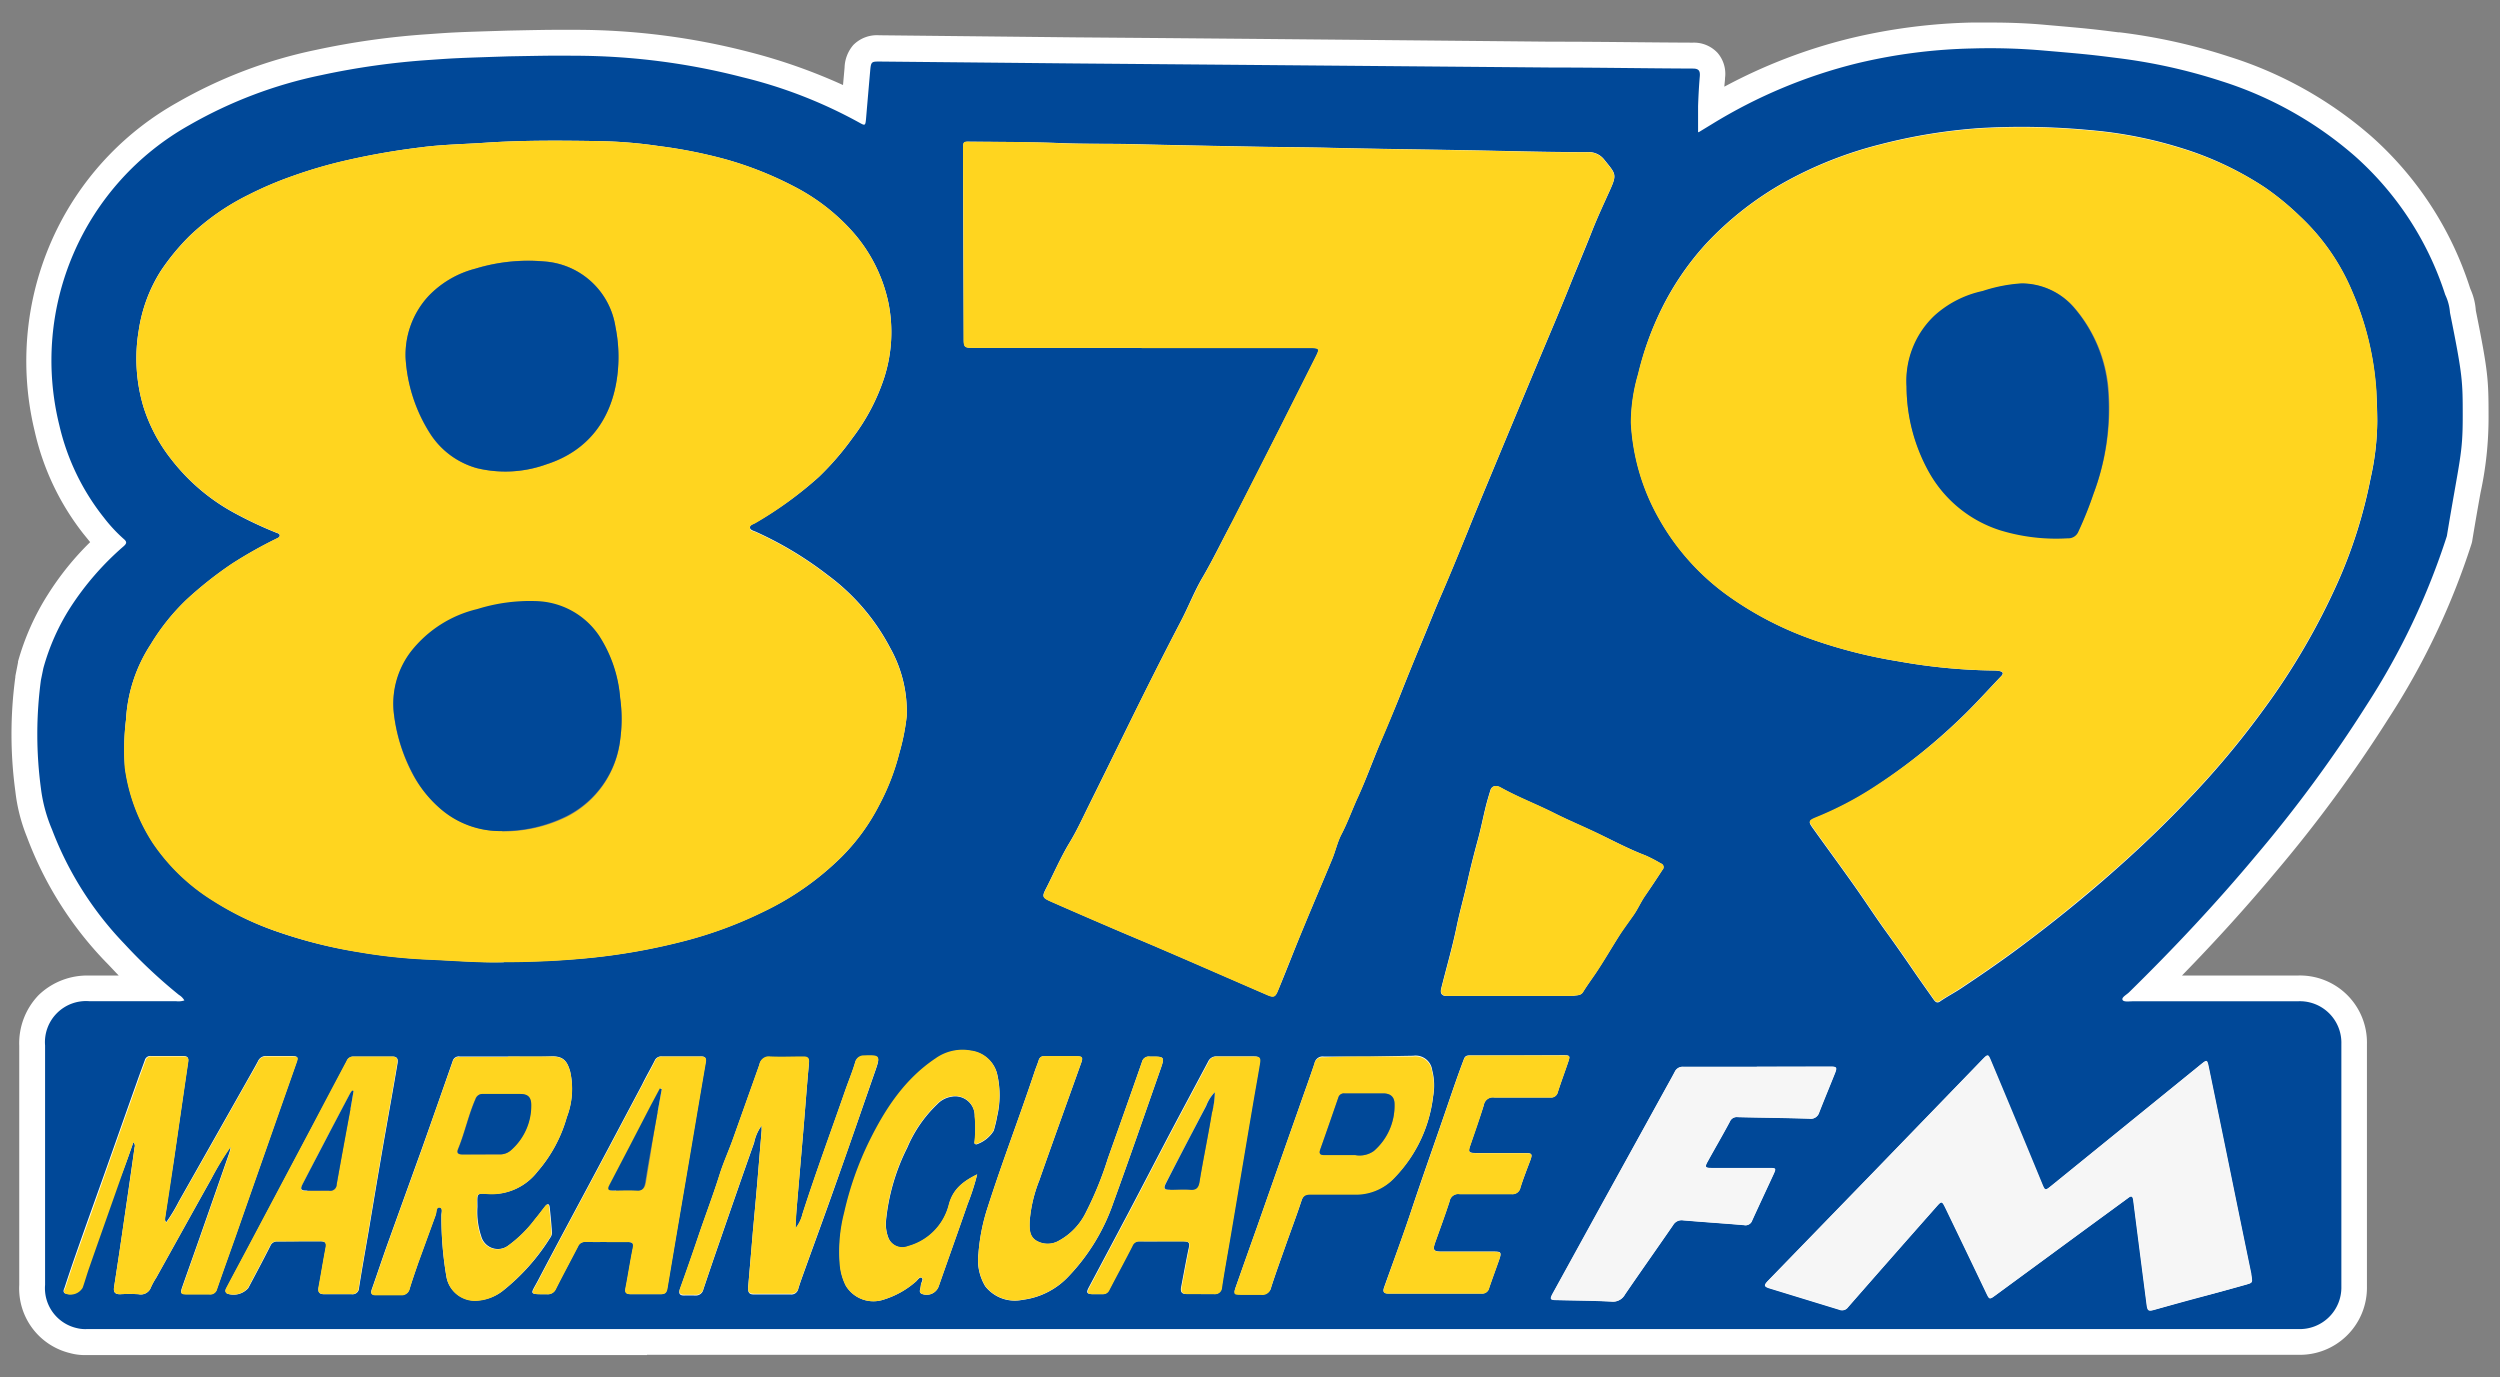<svg id="Logo" xmlns="http://www.w3.org/2000/svg" viewBox="0 0 288.4 158.9"><rect x="0" y="0" width="288.4" height="158.9" fill="#808080" stroke="none"/><defs><style>.cls-1{fill:#fff;}.cls-2{fill:#004898;}.cls-3{fill:#ffd51f;}.cls-4{fill:#f6f6f6;}</style></defs><path class="cls-1" d="M74.64,156.32H9.94a6.44,6.44,0,0,1-1.88-.23,7.67,7.67,0,0,1-5.84-7.85V120.63a8,8,0,0,1,2.25-5.85,8.08,8.08,0,0,1,5.85-2.24H13.7c-.53-.54-1-1.07-1.54-1.61a41.81,41.81,0,0,1-9-14.24l-.06-.16a20,20,0,0,1-1.33-5.25,49,49,0,0,1,0-13.17V78l.31-1.59,0-.1a28.83,28.83,0,0,1,3.47-7.77,33.22,33.22,0,0,1,4.85-6l-.81-1A29.7,29.7,0,0,1,4,49.74a34.42,34.42,0,0,1,2.93-24A34,34,0,0,1,20.37,11.87,54.13,54.13,0,0,1,36.43,5.76a89.67,89.67,0,0,1,13-1.82c3.06-.22,3.06-.22,9.21-.41h0c3.37-.07,4.5-.09,5.65-.09l2.08,0A79.87,79.87,0,0,1,86.43,6,64.9,64.9,0,0,1,97.25,9.81l.18-2a4.18,4.18,0,0,1,1-2.61,3.83,3.83,0,0,1,3-1.13h.16L124,4.31l9.89.08,10.26.09,18.22.17L179,4.81h.52c5.16,0,10.5.09,15.75.11a3.73,3.73,0,0,1,2.86,1.17A3.7,3.7,0,0,1,199,9c0,.31-.06.63-.08,1a61.57,61.57,0,0,1,14.61-5.6A66.14,66.14,0,0,1,227.46,2.6l2.13,0c2.37,0,4.5.09,6.5.28,4.89.42,5.61.51,8.28.85l.16,0a66.45,66.45,0,0,1,12.64,2.81,45.74,45.74,0,0,1,16.46,9.25,39.46,39.46,0,0,1,11.28,17.33,3.72,3.72,0,0,0,.14.37,7.15,7.15,0,0,1,.56,2.33c1.43,7.09,1.47,8,1.47,12.26a40.91,40.91,0,0,1-.93,8.78c-.25,1.38-.55,3.1-.93,5.38a2.73,2.73,0,0,1-.1.48,84.41,84.41,0,0,1-9.61,20.21,158.11,158.11,0,0,1-13,17.68c-3.34,4-6.89,7.92-10.8,11.93H265a7.73,7.73,0,0,1,8.05,7.89c0,9.26,0,18.69,0,28a7.74,7.74,0,0,1-7.94,7.86H74.64Zm137.19-8.45c2.66-3,5.37-6.11,8-9.08l1.3-1.48a3.78,3.78,0,0,1,2.86-1.56,3.59,3.59,0,0,1,3.2,2.43l3,6.15.52,1.1,8.65-6.36c1.43-1,2.91-2.14,4.38-3.2l0,0a3.52,3.52,0,0,1,2.15-.79,3.25,3.25,0,0,1,3.2,3c.24,1.89.49,3.78.73,5.67l.48,3.76,2-.54,1-.26,1.87-.51,1.31-.36-.64-3.12c-.46-2.2-.91-4.39-1.36-6.59l-.84-4.09-.9-4.39-4,3.22-10.21,8.28a3.78,3.78,0,0,1-2.5,1.06,3.2,3.2,0,0,1-2.76-1.61,5.53,5.53,0,0,1-.42-.89c-1.5-3.61-3-7.2-4.49-10.8l-.22.22-9.85,10.19-6.31,6.5L208.87,147Zm-28.13-.76,1.67,0c.91-1.33,1.85-2.67,2.75-4s1.64-2.35,2.44-3.53A4.13,4.13,0,0,1,194,137.8l.42,0,3.24.26,2.3.18.25-.54h-2.79a3.29,3.29,0,0,1-3.06-5.21c.27-.5.55-1,.83-1.49.56-1,1.14-2,1.68-3a3.79,3.79,0,0,1,2.31-1.92h-4l-.36.65c-.1.2-.21.39-.32.59l-1.72,3.13q-2.76,5.06-5.54,10.1l-2.21,4ZM99.79,144a10.05,10.05,0,0,0,0,1.57,3.59,3.59,0,0,0,.34,1.31c0,.07.12.23.54.23a1.83,1.83,0,0,0,.46-.07,6.14,6.14,0,0,0,1.2-.52A4.61,4.61,0,0,1,99.79,144Zm-45.53,2c0,.24.08.47.13.7,0,.05.09.44.33.44a2.14,2.14,0,0,0,1-.28A4.46,4.46,0,0,1,54.26,146Zm61.58-1.22a4.88,4.88,0,0,0,.21,1.82c.14.19.32.43,1.07.43l.51,0a5.3,5.3,0,0,0,2-.65,5.21,5.21,0,0,1-1.69-.71,4.43,4.43,0,0,1-1.89-2.49C115.94,143.7,115.88,144.25,115.84,144.75ZM17,143.17l0-.06,0,0Zm56-2.85a3.31,3.31,0,0,1,2.19,1.07c.13-.72.25-1.43.37-2.14.25-1.45.49-2.9.74-4.36s.49-2.87.73-4.31c.31-1.88.64-3.8,1-5.72h-.38c-.19.37-.39.73-.58,1.09l-.29.56-1.24,2.34-4,7.53q-1,2-2.09,3.92h3.6ZM37,140.22a3.51,3.51,0,0,1,2.64,1l.54-3.21c.24-1.47.5-3,.75-4.49s.54-3.11.81-4.63l.45-2.51c.08-.51.18-1,.27-1.56h-.38c-1.13,2.16-2.29,4.33-3.4,6.44l-.09.16-4.65,8.77H37Zm99.31,0a3.88,3.88,0,0,1,2.85,1l1.23-7.3c.37-2.16.73-4.31,1.1-6.46.13-.82.28-1.63.42-2.45l0-.14h-.39l-1.47,2.75c-.77,1.44-1.57,2.94-2.34,4.41s-1.68,3.19-2.49,4.76l-1.81,3.45h2.88Zm-85.66-3.9.42,0a3.47,3.47,0,0,1,1.31.47l.12-.26a3.37,3.37,0,0,1,3.19-1.81l.82,0,.24,0h.2c.72,0,1.57-.2,2.91-1.65A13.42,13.42,0,0,0,62.57,128a7,7,0,0,0,.45-3.12h-8.5c-1,2.72-2,5.56-3,8.45l-1.08,3Zm103.45-11.47-.89,2.52c-.17.47-.34.94-.5,1.42,0,0-1.82,5.17-2.12,6a4.21,4.21,0,0,1,.57,0h5.44a3.06,3.06,0,0,0,2.29-1.09,13,13,0,0,0,3.54-7.61,5.41,5.41,0,0,0,.06-1.23h-8.39ZM17.5,129.67l.08.08c.08-.57.16-1.15.25-1.72l-.51,1.45Zm190-3.62h0Zm-26.83-14.14.45-.65.39-.58c.65-1,1.26-2,1.9-3l1-1.53c.37-.58.75-1.11,1.12-1.63.16-.21.32-.43.47-.65s.32-.52.49-.83a15.85,15.85,0,0,1,.86-1.42l.4-.57c-1.18-.51-2.32-1.07-3.43-1.62l-1.14-.55c-.72-.35-1.45-.68-2.22-1-1-.44-2-.9-3-1.41-.78-.39-1.57-.75-2.41-1.13l-1.42-.64c0,.16-.08.33-.11.5-.18.79-.36,1.6-.59,2.42-.44,1.62-.84,3.2-1.18,4.7-.18.81-.38,1.62-.58,2.39-.25,1-.49,2-.69,2.92-.3,1.46-.67,2.91-1,4.31ZM213.6,96.66c.9,1.24,1.83,2.52,2.74,3.81.58.81,1.14,1.64,1.68,2.44.68,1,1.32,1.94,2,2.87,1.09,1.5,2.14,3,3.21,4.57.33.47.66,1,1,1.43l.38-.24c2.35-1.57,4.25-2.9,6-4.18,3.8-2.79,7.68-5.93,11.53-9.32a128.94,128.94,0,0,0,9.94-9.81,91.43,91.43,0,0,0,6.62-8.14A74.87,74.87,0,0,0,267,65.94a52.2,52.2,0,0,0,3.58-11.4,29.47,29.47,0,0,0,.72-5.84v-.07c0-1.49-.06-2.42-.11-3.34a31.12,31.12,0,0,0-2.56-10.53,22.22,22.22,0,0,0-5.34-7.68,31,31,0,0,0-3.6-3,34.8,34.8,0,0,0-9.13-4.22A46.72,46.72,0,0,0,240.78,18c-2.89-.25-5.46-.37-7.85-.37-1.47,0-2.91.05-4.28.14a60.67,60.67,0,0,0-11,1.79,42.83,42.83,0,0,0-10.38,4.11,33.88,33.88,0,0,0-8.37,6.59,29,29,0,0,0-4.54,6.66,32,32,0,0,0-2.51,6.9l-.11.45a15.8,15.8,0,0,0-.64,4.31A22,22,0,0,0,194,58.36a24.63,24.63,0,0,0,7.15,8,35.64,35.64,0,0,0,9.13,4.7,54.17,54.17,0,0,0,9.25,2.32,64.55,64.55,0,0,0,10.32,1h.12a6.81,6.81,0,0,1,1.25.1,3.35,3.35,0,0,1,2.68,2.21,3.31,3.31,0,0,1-.84,3.36l-1.23,1.31c-.95,1-1.94,2.07-3,3.09-1.25,1.23-2.56,2.42-3.9,3.56a71.69,71.69,0,0,1-7.22,5.43A41.63,41.63,0,0,1,213.12,96Zm-89.39,5.39,5,2.15,2.85,1.2c1.09.46,2.22.93,3.32,1.41l7.28,3.16,2.84,1.24c.7-1.75,1.42-3.54,2.15-5.29.57-1.39,1.16-2.79,1.74-4.15L151,97.94c.11-.28.22-.62.34-1a12.84,12.84,0,0,1,.83-2.1c.37-.72.7-1.5,1-2.33.25-.58.5-1.18.77-1.78.58-1.26,1.1-2.55,1.64-3.91q.41-1,.84-2.1l.94-2.22c.49-1.16,1-2.36,1.46-3.54,1-2.4,1.7-4.23,2.42-5.94.29-.68.58-1.4.86-2.08.37-.92.76-1.86,1.16-2.79,1-2.31,2-4.77,3.31-8,.77-1.92,1.57-3.86,2.35-5.74l.37-.88c1.23-3,2.48-6,3.7-8.87.53-1.28,1.07-2.56,1.6-3.85l1.17-2.78c.91-2.14,1.84-4.36,2.71-6.54.39-1,.8-2,1.19-2.92s.86-2.09,1.28-3.12c.52-1.34,1.11-2.64,1.68-3.9l.36-.79a1.59,1.59,0,0,1,.08-.18l-.1-.12h-.06c-3.24,0-6.52-.07-9.69-.14l-3.95-.08-5.68-.1c-3.3-.05-6.71-.1-10.07-.18-1.65-.05-3.34-.07-5-.09l-3.55,0-1.95,0c-4.15-.08-8.43-.16-12.64-.26-1.14,0-2.32,0-3.45,0-1.47,0-3,0-4.52-.08-2.49-.08-5-.11-7.5-.13h-.84q0,8.91,0,17.84H151a3.78,3.78,0,0,1,3.58,1.56,3.75,3.75,0,0,1-.21,3.89l-1.47,2.93q-1.32,2.63-2.65,5.25l-.56,1.1c-1.6,3.17-3.26,6.44-4.92,9.66L144,63c-.82,1.62-1.68,3.29-2.61,4.93-.5.87-.94,1.8-1.41,2.79-.34.73-.7,1.48-1.09,2.24-1.9,3.65-3.92,7.64-6.16,12.2-.77,1.56-1.54,3.11-2.3,4.67s-1.48,3-2.21,4.48l-.39.78c-.58,1.2-1.18,2.44-1.92,3.66C125.3,99.79,124.77,100.89,124.21,102.05Zm-91-37.2a47.7,47.7,0,0,0-4.81,2.71,39.72,39.72,0,0,0-4.83,3.83A22.24,22.24,0,0,0,19.91,76a14.4,14.4,0,0,0-2.39,7.24c0,.54-.07,1.06-.11,1.56a15.49,15.49,0,0,0,0,3.39,18.19,18.19,0,0,0,2.76,7.48,20.11,20.11,0,0,0,6,5.75,31.91,31.91,0,0,0,6.91,3.3A52.4,52.4,0,0,0,42,106.89a60.16,60.16,0,0,0,7.24.8l2.77.14c1.7.09,3.3.18,4.79.18h0c.46,0,.87,0,1.26,0h.81c2.91,0,5.75-.14,8.91-.45a68,68,0,0,0,10.65-1.89,44.73,44.73,0,0,0,8.37-3.12,30,30,0,0,0,8.14-5.7,21,21,0,0,0,3.86-5.3,23.62,23.62,0,0,0,2.09-5.31c.06-.28.13-.55.2-.83a16.93,16.93,0,0,0,.58-3A12.11,12.11,0,0,0,100,76.1a21.44,21.44,0,0,0-6.36-7.38A37.86,37.86,0,0,0,86,64.09l0,0a3.37,3.37,0,0,1-2.36-2.83,3.32,3.32,0,0,1,2.15-3.52,39.63,39.63,0,0,0,6.75-4.93A29.19,29.19,0,0,0,96,48.73a20.35,20.35,0,0,0,3.23-6.1,14.31,14.31,0,0,0,.41-7.05,14.91,14.91,0,0,0-3.54-7,20.38,20.38,0,0,0-5.8-4.46A38.46,38.46,0,0,0,83,21.27a48.41,48.41,0,0,0-6.9-1.39l-.54-.08a47.73,47.73,0,0,0-6.48-.54c-1.61,0-3.34-.05-5.09-.05-3,0-5.53.07-7.87.23-.8.06-1.6.1-2.37.14-1.66.08-3.23.16-4.79.37-2.62.36-5.41.76-8.15,1.42a50.68,50.68,0,0,0-6,1.73l-.16.06a37.74,37.74,0,0,0-4.58,1.94A24.59,24.59,0,0,0,24,29.34,23,23,0,0,0,21,32.86a14.8,14.8,0,0,0-2.12,5.77,16.25,16.25,0,0,0,.51,7.54,15.66,15.66,0,0,0,2.71,5,20.14,20.14,0,0,0,6.45,5.44,46.07,46.07,0,0,0,4.35,2,3.26,3.26,0,0,1,.25,6.15Z"/><path class="cls-2" d="M4.72,90.94a47,47,0,0,1,0-12.48L5,77.09a25.61,25.61,0,0,1,3.11-7,33.05,33.05,0,0,1,6.16-7.08c.37-.33.38-.52,0-.84A17.5,17.5,0,0,1,12,59.73,26.81,26.81,0,0,1,6.85,49.08a31.12,31.12,0,0,1,15-34.65,51.37,51.37,0,0,1,15.2-5.76A86.67,86.67,0,0,1,49.61,6.91c3-.21,3-.21,9.1-.41,5.07-.09,5.07-.09,7.64-.07A77.71,77.71,0,0,1,85.66,8.91a54.38,54.38,0,0,1,13.53,5.27c.59.33.64.3.71-.41q.24-2.83.49-5.67c.09-1,.18-1,1.1-1l22.45.22,20.15.17L179,7.79c5.42,0,10.85.1,16.28.12.67,0,.86.24.81.88-.1,1.15-.16,2.3-.2,3.45,0,1,0,2,0,3,0,0,.06,0,.09,0l1.56-.95a58.9,58.9,0,0,1,16.75-7,62.58,62.58,0,0,1,13.28-1.7,71.31,71.31,0,0,1,8.3.25c4.94.42,5.58.5,8.34.85a64.08,64.08,0,0,1,12.08,2.68A43.23,43.23,0,0,1,271.65,18a36.2,36.2,0,0,1,10.43,16,5.73,5.73,0,0,1,.55,2.07c1.47,7.27,1.47,7.93,1.47,12,0,4.38-.36,4.87-1.83,13.77-.39,0,.05-.18,0,0A82,82,0,0,1,273,81.36,155,155,0,0,1,260.25,98.7c-4.6,5.51-9.51,10.74-14.64,15.77-.28.28-.87.57-.76.86s.77.18,1.17.18h19a4.79,4.79,0,0,1,5.08,4.92q0,14,0,28a4.8,4.8,0,0,1-5,4.89H10.06a4,4,0,0,1-1.15-.1,4.72,4.72,0,0,1-3.71-5q0-13.81,0-27.61a4.74,4.74,0,0,1,5.12-5.11h10a2.25,2.25,0,0,0,.95-.09,1.76,1.76,0,0,0-.63-.64,59,59,0,0,1-6.27-5.87A39,39,0,0,1,6,95.69,17.68,17.68,0,0,1,4.72,90.94Zm53.43,20A96,96,0,0,0,68,110.5a72,72,0,0,0,11.11-2,47.81,47.81,0,0,0,8.92-3.32A32.94,32.94,0,0,0,97,98.93a23.68,23.68,0,0,0,4.41-6.05,26.62,26.62,0,0,0,2.33-6,25.38,25.38,0,0,0,.86-4.3,15,15,0,0,0-1.92-7.87,24.66,24.66,0,0,0-7.21-8.39,41.19,41.19,0,0,0-8.33-5c-.25-.1-.6-.19-.63-.46s.37-.4.61-.54A43.63,43.63,0,0,0,94.48,55a32.41,32.41,0,0,0,3.87-4.48,23.51,23.51,0,0,0,3.67-7,17.18,17.18,0,0,0,.49-8.48,17.9,17.9,0,0,0-4.2-8.36,23.34,23.34,0,0,0-6.62-5.12,41.1,41.1,0,0,0-7.81-3.13A55.64,55.64,0,0,0,76,16.85a52.9,52.9,0,0,0-6.88-.57c-4.4-.07-8.81-.11-13.21.19-2.46.17-4.91.2-7.36.53a82.9,82.9,0,0,0-8.45,1.47,54.17,54.17,0,0,0-6.35,1.84,41.61,41.61,0,0,0-5.09,2.17,27.22,27.22,0,0,0-6.83,4.78,26,26,0,0,0-3.29,4A17.63,17.63,0,0,0,16,38.15,19.45,19.45,0,0,0,16.57,47a18.94,18.94,0,0,0,3.2,6,23.09,23.09,0,0,0,7.38,6.24,45.85,45.85,0,0,0,4.71,2.21c.15.07.39.1.41.31s-.23.31-.41.4a50.53,50.53,0,0,0-5.12,2.89,43.88,43.88,0,0,0-5.2,4.11,24.89,24.89,0,0,0-4.14,5.16A17.6,17.6,0,0,0,14.54,83a27.72,27.72,0,0,0-.11,5.54,21.12,21.12,0,0,0,3.22,8.68,23,23,0,0,0,6.84,6.6A34.52,34.52,0,0,0,32,107.48a55,55,0,0,0,9.44,2.35,62.62,62.62,0,0,0,7.6.83C52.24,110.79,55.4,111.07,58.15,111ZM274.24,48.57c0-1.47-.06-2.47-.12-3.46a34.43,34.43,0,0,0-2.79-11.52,25.25,25.25,0,0,0-6.06-8.69,31.77,31.77,0,0,0-4-3.28A37.38,37.38,0,0,0,251.4,17a49,49,0,0,0-10.36-2,84,84,0,0,0-12.59-.23,63.28,63.28,0,0,0-11.54,1.88,45.71,45.71,0,0,0-11.09,4.39,37.38,37.38,0,0,0-9.1,7.17,32.34,32.34,0,0,0-5,7.34A35,35,0,0,0,189,43.15a20.27,20.27,0,0,0-.83,5.61,25,25,0,0,0,3.23,11.07,27.5,27.5,0,0,0,8,8.92,39,39,0,0,0,9.88,5.09A57.62,57.62,0,0,0,219,76.29a66.41,66.41,0,0,0,10.9,1.06,3.64,3.64,0,0,1,.74.06c.39.07.54.25.22.59-1.38,1.44-2.72,2.93-4.14,4.33q-1.8,1.77-3.74,3.42a68.59,68.59,0,0,1-6.92,5.19,39.4,39.4,0,0,1-6.54,3.4c-.92.38-.92.47-.35,1.26,1.57,2.2,3.18,4.38,4.74,6.59,1.25,1.76,2.42,3.58,3.69,5.33,1.08,1.49,2.13,3,3.17,4.52.74,1.08,1.5,2.14,2.25,3.21.19.27.4.55.77.29.8-.56,1.66-1,2.46-1.53,2.07-1.38,4.12-2.78,6.12-4.25,4.06-3,8-6.16,11.74-9.49a133.71,133.71,0,0,0,10.17-10,98.65,98.65,0,0,0,6.84-8.4,79.27,79.27,0,0,0,8.58-14.71,56,56,0,0,0,3.78-12A30.61,30.61,0,0,0,274.24,48.57ZM131.7,40.14H151c1.28,0,1.3,0,.73,1.14l-4.11,8.17q-2.73,5.39-5.47,10.75C141,62.3,140,64.42,138.8,66.48c-1,1.66-1.67,3.44-2.55,5.13-2.12,4.06-4.17,8.16-6.19,12.26-1.5,3.06-3,6.1-4.51,9.15-.7,1.42-1.36,2.86-2.19,4.22-1,1.66-1.77,3.45-2.65,5.18-.52,1-.51,1.12.58,1.6q3.34,1.47,6.7,2.91c2,.88,4.11,1.73,6.16,2.62,4,1.71,7.95,3.45,11.92,5.17.9.39,1.06.31,1.41-.58,1-2.37,1.89-4.73,2.87-7.09,1.1-2.66,2.24-5.31,3.35-8,.38-.94.61-2,1.06-2.83.72-1.38,1.23-2.84,1.88-4.25.92-2,1.68-4.07,2.52-6.11s1.65-3.85,2.42-5.8,1.57-3.93,2.39-5.88c.68-1.61,1.32-3.24,2-4.85,1.16-2.67,2.26-5.36,3.34-8,.88-2.2,1.8-4.4,2.71-6.59q2.64-6.36,5.3-12.71c1.3-3.12,2.64-6.22,3.89-9.36.81-2,1.67-4,2.47-6.06.61-1.54,1.31-3.05,2-4.57.88-1.95.75-1.94-.59-3.6a2.27,2.27,0,0,0-2-.89c-4.59,0-9.18-.14-13.76-.22-5.25-.1-10.49-.15-15.73-.28-2.85-.07-5.7-.08-8.55-.13-4.85-.09-9.71-.18-14.57-.3-2.64-.06-5.29,0-7.93-.11-3.5-.13-7-.13-10.51-.17-.93,0-.93,0-.93.94q0,10.92.07,21.84c0,.93.12,1,1.07,1ZM259.79,147.6c0-.2-.07-.4-.11-.6q-1.19-5.75-2.36-11.48-1.27-6.18-2.54-12.35c-.19-.91-.21-.91-.92-.34l-17.25,14c-.72.58-.72.57-1.07-.27q-3-7.14-5.93-14.26c-.27-.65-.35-.65-.85-.14L216.1,135.24l-12.16,12.53c-.5.52-.46.67.23.88l8,2.45a.82.82,0,0,0,1-.28q5.06-5.79,10.15-11.54c.67-.76.68-.76,1.14.19q2.34,4.84,4.66,9.7c.37.77.38.77,1.05.28l10.42-7.65,4.81-3.52c.26-.19.59-.5.68.17q.76,6,1.54,12c.1.79.2.86.93.65,1.8-.51,3.61-1,5.42-1.49s3.48-.94,5.22-1.43C259.5,148.07,259.86,148,259.79,147.6Zm-78.3-32.71c.34-.11.83,0,1.1-.42.45-.72.95-1.42,1.43-2.12,1-1.5,1.93-3.08,2.9-4.62.47-.74,1-1.44,1.51-2.15s.84-1.52,1.34-2.24c.7-1,1.37-2,2-3a.44.44,0,0,0-.18-.73,16.92,16.92,0,0,0-1.79-.93c-1.84-.71-3.59-1.63-5.37-2.48s-3.49-1.56-5.19-2.42c-2-1-4.15-1.82-6.13-2.93-.54-.31-1-.18-1.17.28-.19.62-.38,1.25-.54,1.88-.31,1.26-.56,2.54-.9,3.79-.44,1.61-.85,3.22-1.21,4.83-.4,1.8-.91,3.56-1.28,5.37-.49,2.34-1.16,4.65-1.75,7-.14.54,0,.89.63.9l.48,0Zm21.17,8.17v0c-2.82,0-5.65,0-8.47,0a1,1,0,0,0-1,.59c-.39.74-.8,1.46-1.2,2.19L184.7,139.1q-2.74,5-5.5,10c-.43.78-.38.85.49.87,2.08.05,4.16.06,6.24.17a1.56,1.56,0,0,0,1.54-.81c1.83-2.68,3.71-5.33,5.55-8a1.15,1.15,0,0,1,1.19-.56c2.32.2,4.64.35,7,.55a.8.8,0,0,0,.94-.54c.81-1.78,1.65-3.56,2.47-5.34.3-.66.27-.71-.47-.71h-6.65c-.8,0-.85-.09-.46-.79.84-1.52,1.71-3,2.53-4.55a.87.87,0,0,1,.91-.53c2.75.07,5.51.09,8.27.18a1,1,0,0,0,1.12-.69c.6-1.53,1.23-3.05,1.84-4.58.24-.62.17-.73-.46-.73Zm-187.27,8.7a.61.61,0,0,1,.13.63c-.47,3.31-.95,6.61-1.43,9.92-.3,2.06-.61,4.11-.93,6.17-.09.59.11.84.72.82a18.39,18.39,0,0,1,2.1,0,1.24,1.24,0,0,0,1.44-.81,8,8,0,0,1,.59-1.07c2.12-3.8,4.23-7.62,6.36-11.42a34.56,34.56,0,0,1,2.24-3.74,3.37,3.37,0,0,1-.18.79q-1.79,5.13-3.58,10.24c-.61,1.74-1.24,3.49-1.85,5.24-.22.65-.15.75.55.76.86,0,1.72,0,2.58,0a.81.81,0,0,0,.9-.62c.69-2,1.41-4,2.12-6q1.92-5.49,3.85-11,1.57-4.49,3.16-9c.27-.76.2-.85-.62-.85s-1.86,0-2.78,0a1,1,0,0,0-1,.6c-.46.86-.95,1.7-1.42,2.54q-3.86,6.83-7.71,13.63a18.44,18.44,0,0,1-1.45,2.4c-.22-.21-.15-.42-.13-.61.32-2.19.65-4.38,1-6.57.55-3.77,1.09-7.55,1.65-11.33.08-.48-.1-.66-.57-.66H17.4a.65.65,0,0,0-.7.5c-.3.83-.61,1.65-.9,2.48-1.28,3.59-2.54,7.19-3.82,10.79-1.07,3-2.15,6-3.22,9.06-.45,1.28-.88,2.56-1.3,3.85-.07.22-.25.48,0,.68a1.62,1.62,0,0,0,2-.68c.28-.79.5-1.6.78-2.38,1.13-3.24,2.28-6.48,3.42-9.72C14.29,134.9,14.83,133.36,15.39,131.76Zm43.22-9.88h0c-1.86,0-3.71,0-5.57,0a.72.72,0,0,0-.82.53q-1.72,4.95-3.48,9.9-2,5.55-4,11.09c-.63,1.76-1.22,3.54-1.84,5.3-.17.47-.08.68.44.68,1,0,2,0,2.92,0a.94.94,0,0,0,1-.76c.31-1,.66-2,1-3l2-5.49c.12-.32,0-.91.44-.86s.21.62.22.95a40.11,40.11,0,0,0,.57,7,3.34,3.34,0,0,0,3.32,2.81A5.36,5.36,0,0,0,58,148.91a24,24,0,0,0,5.47-6.12,1,1,0,0,0,.21-.56q-.1-1.48-.27-3c-.05-.38-.25-.4-.48-.11-.39.49-.76,1-1.17,1.49a14.69,14.69,0,0,1-3.12,3.08,2,2,0,0,1-3.13-1.1,8.79,8.79,0,0,1-.43-3.34c0-1.69-.2-1.61,1.51-1.51A6.67,6.67,0,0,0,62,135.16a16.26,16.26,0,0,0,3.38-6.28,9.1,9.1,0,0,0,.39-5.27c-.35-1.24-.81-1.79-2.17-1.75C62,121.92,60.28,121.88,58.61,121.88Zm29.25,8c0,.31,0,.42,0,.53l-.51,6.14c-.16,1.84-.33,3.69-.5,5.53q-.27,3.24-.55,6.48c0,.54.11.78.7.77,1.4,0,2.8,0,4.2,0a.81.81,0,0,0,.89-.65c.22-.73.49-1.45.75-2.18,1.18-3.27,2.38-6.53,3.53-9.8,1.55-4.38,3.07-8.77,4.6-13.16.6-1.71.54-1.78-1.33-1.71a1,1,0,0,0-1,.78c-.32,1.08-.76,2.13-1.13,3.19-1.65,4.75-3.4,9.47-4.94,14.27a4.21,4.21,0,0,1-.8,1.66c0-.87.07-1.59.13-2.3.25-3,.52-6,.77-9,.22-2.59.41-5.18.65-7.76,0-.55-.12-.73-.66-.72-1.26,0-2.53,0-3.8,0a1.1,1.1,0,0,0-1.26.9c-1,2.82-2,5.62-3,8.43-.5,1.43-1.14,2.81-1.59,4.24-.77,2.45-1.69,4.84-2.51,7.28q-1,3-2.07,5.93c-.18.51,0,.73.49.72s.86,0,1.28,0a.88.88,0,0,0,.94-.71c.59-1.75,1.18-3.5,1.79-5.25,1.34-3.88,2.69-7.77,4.06-11.64A5,5,0,0,1,87.86,129.85Zm25,14.83a5.85,5.85,0,0,0,.8,3.68,4.33,4.33,0,0,0,4.3,1.56,8.75,8.75,0,0,0,5.37-2.77,23.2,23.2,0,0,0,5.09-8.39c1.85-5.09,3.62-10.21,5.41-15.32.56-1.6.54-1.59-1.18-1.57a.8.8,0,0,0-.91.6c-1.29,3.71-2.61,7.41-3.93,11.12a39.68,39.68,0,0,1-2.52,6.2,7.41,7.41,0,0,1-3.11,3.3,2.57,2.57,0,0,1-2.65,0c-.83-.53-.78-1.41-.75-2.25a16.23,16.23,0,0,1,1.1-4.67c1.58-4.51,3.21-9,4.82-13.52.25-.68.19-.81-.54-.83-1.21,0-2.43,0-3.65,0a.61.61,0,0,0-.68.44c-.14.45-.33.89-.48,1.34-1.74,5.22-3.72,10.36-5.4,15.61A22.56,22.56,0,0,0,112.87,144.68Zm-.14-9.22c-1.62.8-2.8,1.7-3.25,3.5a6.64,6.64,0,0,1-4.7,4.8,1.75,1.75,0,0,1-2.29-1,4.49,4.49,0,0,1-.27-1.93,23.89,23.89,0,0,1,2.46-8.47,15,15,0,0,1,3.45-5,2.87,2.87,0,0,1,1.65-.87,2.25,2.25,0,0,1,2.68,2.27,15.19,15.19,0,0,1,0,2.78c0,.19-.15.43.2.45a3.75,3.75,0,0,0,2-1.59c.13-.52.28-1,.37-1.58a10.69,10.69,0,0,0,0-5,3.55,3.55,0,0,0-2.93-2.59,5.36,5.36,0,0,0-4.12.91c-3.55,2.38-5.8,5.82-7.64,9.56a37.09,37.09,0,0,0-2.89,8.23,18,18,0,0,0-.51,6,6.53,6.53,0,0,0,.67,2.39A3.72,3.72,0,0,0,102,149.9a10.11,10.11,0,0,0,3.64-2.05c.22-.18.46-.59.69-.44s-.08.55-.1.84a4.21,4.21,0,0,1-.11.6.35.35,0,0,0,.25.42,1.48,1.48,0,0,0,1.93-.92c1.1-3.15,2.23-6.29,3.32-9.45A26.68,26.68,0,0,0,112.73,135.46ZM158,121.88c-1.76,0-3.52,0-5.29,0a.94.94,0,0,0-1.06.77c-.58,1.74-1.21,3.45-1.81,5.18q-2.4,6.8-4.79,13.61-1.25,3.51-2.48,7c-.26.74-.2.84.56.85s1.58,0,2.37,0a1,1,0,0,0,1.15-.82c.52-1.61,1.1-3.2,1.66-4.79s1.26-3.44,1.83-5.17c.17-.55.41-.78,1-.78,1.76,0,3.52,0,5.28,0a6.09,6.09,0,0,0,4.54-2,16.08,16.08,0,0,0,4.37-9.27,7,7,0,0,0-.11-3,1.93,1.93,0,0,0-2.19-1.67Zm17-.13h-5.35c-.37,0-.64,0-.79.47-.89,2.34-1.67,4.72-2.49,7.08-1.15,3.33-2.33,6.65-3.45,10-1,3.07-2.15,6.12-3.24,9.18-.18.51-.09.75.51.74,3.57,0,7.14,0,10.72,0a.82.82,0,0,0,.88-.66c.36-1.05.74-2.09,1.11-3.13s.28-1.05-.72-1.05h-5.9c-.9,0-1-.18-.74-1,.57-1.6,1.16-3.19,1.68-4.8a1,1,0,0,1,1.17-.83c2,0,4,0,6,0a.93.93,0,0,0,1-.74c.32-1,.71-2,1.1-3.05.32-.85.27-.95-.61-.95h-5.56c-.89,0-1-.1-.7-.91.51-1.55,1.07-3.08,1.55-4.63a1.05,1.05,0,0,1,1.21-.87c2.14,0,4.29,0,6.44,0a.8.8,0,0,0,.89-.63c.37-1.16.8-2.3,1.19-3.46.25-.72.2-.78-.55-.78ZM70,143.28h0c.81,0,1.63,0,2.44,0,.55,0,.7.15.59.71-.31,1.53-.54,3.07-.84,4.6-.11.53.08.7.58.7h3.46c.47,0,.66-.21.73-.68.74-4.4,1.5-8.81,2.24-13.22s1.44-8.55,2.18-12.82c.09-.52,0-.71-.57-.7-1.5,0-3,0-4.48,0a.81.81,0,0,0-.81.49c-.46.92-1,1.83-1.44,2.75-1.75,3.29-3.49,6.59-5.24,9.87-2.25,4.23-4.53,8.44-6.75,12.68-.9,1.71-1.2,1.63,1,1.64a1,1,0,0,0,1-.59c.83-1.65,1.71-3.28,2.56-4.92a.84.84,0,0,1,.86-.52C68.32,143.29,69.13,143.28,70,143.28Zm64-.08h2.31c.89,0,1,.11.77,1-.29,1.41-.55,2.84-.82,4.25-.1.52,0,.84.63.83H140a.79.79,0,0,0,.91-.77c.32-2,.69-4,1-5.94.83-4.88,1.64-9.76,2.47-14.64.29-1.73.61-3.46.9-5.2.12-.73,0-.86-.69-.86-1.41,0-2.81,0-4.21,0a1,1,0,0,0-1,.57c-1.45,2.73-2.91,5.45-4.36,8.19-1.62,3.08-3.21,6.17-4.83,9.24q-2.3,4.35-4.61,8.68c-.29.56-.21.72.42.74.38,0,.77,0,1.15,0a.77.77,0,0,0,.76-.46c.88-1.7,1.8-3.38,2.67-5.09a.84.84,0,0,1,.84-.54C132.31,143.21,133.15,143.21,134,143.2Zm-99.53,0h0c.81,0,1.63,0,2.44,0,.54,0,.8.1.68.73-.29,1.5-.53,3-.81,4.53-.11.56,0,.86.66.84,1,0,2.08,0,3.12,0a.74.74,0,0,0,.86-.73c.34-2.16.73-4.32,1.1-6.48.45-2.67.89-5.34,1.35-8,.4-2.38.83-4.76,1.25-7.14.25-1.42.5-2.85.74-4.27.08-.46,0-.8-.59-.79-1.49,0-3,0-4.48,0a.79.79,0,0,0-.78.52q-2,3.84-4.05,7.66-3.63,6.85-7.27,13.71c-.82,1.55-1.66,3.1-2.48,4.66-.13.25-.35.54,0,.79a2.26,2.26,0,0,0,2.43-.63c.86-1.62,1.72-3.23,2.55-4.87a.82.82,0,0,1,.85-.51Z"/><path class="cls-3" d="M58.15,111c-2.75.11-5.91-.17-9.07-.3a62.62,62.62,0,0,1-7.6-.83A55,55,0,0,1,32,107.48a34.52,34.52,0,0,1-7.55-3.62,23,23,0,0,1-6.84-6.6,21.12,21.12,0,0,1-3.22-8.68A27.72,27.72,0,0,1,14.54,83a17.6,17.6,0,0,1,2.86-8.7,24.89,24.89,0,0,1,4.14-5.16,43.88,43.88,0,0,1,5.2-4.11,50.53,50.53,0,0,1,5.12-2.89c.18-.09.42-.16.41-.4s-.26-.24-.41-.31a45.85,45.85,0,0,1-4.71-2.21A23.09,23.09,0,0,1,19.77,53a18.94,18.94,0,0,1-3.2-6A19.45,19.45,0,0,1,16,38.15a17.63,17.63,0,0,1,2.57-6.91,26,26,0,0,1,3.29-4,27.22,27.22,0,0,1,6.83-4.78,41.61,41.61,0,0,1,5.09-2.17,54.17,54.17,0,0,1,6.35-1.84A82.9,82.9,0,0,1,48.56,17c2.45-.33,4.9-.36,7.36-.53,4.4-.3,8.81-.26,13.21-.19a52.9,52.9,0,0,1,6.88.57,55.64,55.64,0,0,1,7.87,1.57,41.1,41.1,0,0,1,7.81,3.13,23.34,23.34,0,0,1,6.62,5.12,17.9,17.9,0,0,1,4.2,8.36,17.18,17.18,0,0,1-.49,8.48,23.51,23.51,0,0,1-3.67,7A32.41,32.41,0,0,1,94.48,55a43.63,43.63,0,0,1-7.36,5.37c-.24.14-.65.19-.61.54s.38.36.63.46a41.19,41.19,0,0,1,8.33,5,24.66,24.66,0,0,1,7.21,8.39,15,15,0,0,1,1.92,7.87,25.38,25.38,0,0,1-.86,4.3,26.62,26.62,0,0,1-2.33,6A23.68,23.68,0,0,1,97,98.93a32.94,32.94,0,0,1-8.94,6.27,47.81,47.81,0,0,1-8.92,3.32,72,72,0,0,1-11.11,2A96,96,0,0,1,58.15,111Zm-.22-15.09a16.54,16.54,0,0,0,7.44-1.68,11.4,11.4,0,0,0,6.17-8.8,17.51,17.51,0,0,0,0-4.85,15.4,15.4,0,0,0-2.42-7.15,9.06,9.06,0,0,0-7.38-4,20.25,20.25,0,0,0-6.68.92,13.76,13.76,0,0,0-7.62,4.85,9.87,9.87,0,0,0-2,7.2,19.76,19.76,0,0,0,2.11,6.82A13.64,13.64,0,0,0,51,93.41,10.52,10.52,0,0,0,57.93,95.87ZM46.79,41.31A18.23,18.23,0,0,0,49.59,50,9.4,9.4,0,0,0,55,54a13.92,13.92,0,0,0,8-.42c5-1.59,7.58-5.36,8.2-10.19A17.43,17.43,0,0,0,71,37.71a8.93,8.93,0,0,0-8.17-7.55,20.83,20.83,0,0,0-8,.83,11.4,11.4,0,0,0-5.42,3.19A10,10,0,0,0,46.79,41.31Z"/><path class="cls-3" d="M274.24,48.57a30.61,30.61,0,0,1-.76,6.51,56,56,0,0,1-3.78,12,79.27,79.27,0,0,1-8.58,14.71,98.65,98.65,0,0,1-6.84,8.4,133.71,133.71,0,0,1-10.17,10c-3.78,3.33-7.68,6.51-11.74,9.49-2,1.47-4.05,2.87-6.12,4.25-.8.54-1.66,1-2.46,1.53-.37.26-.58,0-.77-.29-.75-1.07-1.51-2.13-2.25-3.21-1-1.51-2.09-3-3.17-4.52-1.27-1.75-2.44-3.57-3.69-5.33-1.56-2.21-3.17-4.39-4.74-6.59-.57-.79-.57-.88.35-1.26a39.4,39.4,0,0,0,6.54-3.4A68.59,68.59,0,0,0,223,85.75q1.94-1.65,3.74-3.42c1.42-1.4,2.76-2.89,4.14-4.33.32-.34.17-.52-.22-.59a3.64,3.64,0,0,0-.74-.06A66.41,66.41,0,0,1,219,76.29a57.62,57.62,0,0,1-9.76-2.45,39,39,0,0,1-9.88-5.09,27.5,27.5,0,0,1-8-8.92,25,25,0,0,1-3.23-11.07,20.27,20.27,0,0,1,.83-5.61,35,35,0,0,1,2.75-7.55,32.34,32.34,0,0,1,5-7.34,37.38,37.38,0,0,1,9.1-7.17,45.71,45.71,0,0,1,11.09-4.39,63.28,63.28,0,0,1,11.54-1.88,84,84,0,0,1,12.59.23,49,49,0,0,1,10.36,2,37.38,37.38,0,0,1,9.91,4.59,31.77,31.77,0,0,1,4,3.28,25.25,25.25,0,0,1,6.06,8.69,34.43,34.43,0,0,1,2.79,11.52C274.18,46.1,274.21,47.1,274.24,48.57Zm-54.3-4a20.4,20.4,0,0,0,2.62,9.88,14.42,14.42,0,0,0,8.22,6.66,22.16,22.16,0,0,0,7.76.91,1.24,1.24,0,0,0,1.22-.77A42.45,42.45,0,0,0,241.49,57a27.76,27.76,0,0,0,1.79-11.62,16.47,16.47,0,0,0-4-9.91,8,8,0,0,0-6-2.74,17.87,17.87,0,0,0-4.49.88,12,12,0,0,0-5.6,2.88A10.38,10.38,0,0,0,219.94,44.61Z"/><path class="cls-3" d="M131.7,40.14H112.23c-1,0-1.07-.11-1.07-1q0-10.92-.07-21.84c0-1,0-1,.93-.94,3.5,0,7,0,10.51.17,2.64.09,5.29.05,7.93.11,4.86.12,9.72.21,14.57.3,2.85.05,5.7.06,8.55.13,5.24.13,10.48.18,15.73.28,4.58.08,9.17.23,13.76.22a2.27,2.27,0,0,1,2,.89c1.34,1.66,1.47,1.65.59,3.6-.68,1.52-1.38,3-2,4.57-.8,2-1.66,4-2.47,6.06-1.25,3.14-2.59,6.24-3.89,9.36q-2.66,6.36-5.3,12.71c-.91,2.19-1.83,4.39-2.71,6.59-1.08,2.69-2.18,5.38-3.34,8-.69,1.61-1.33,3.24-2,4.85-.82,2-1.61,3.91-2.39,5.88S160,84,159.16,85.89,157.56,90,156.64,92c-.65,1.41-1.16,2.87-1.88,4.25-.45.86-.68,1.89-1.06,2.83-1.11,2.66-2.25,5.31-3.35,8-1,2.36-1.92,4.72-2.87,7.09-.35.89-.51,1-1.41.58-4-1.72-7.94-3.46-11.92-5.17-2.05-.89-4.11-1.74-6.16-2.62q-3.36-1.44-6.7-2.91c-1.09-.48-1.1-.58-.58-1.6.88-1.73,1.65-3.52,2.65-5.18.83-1.36,1.49-2.8,2.19-4.22,1.5-3,3-6.09,4.51-9.15,2-4.1,4.07-8.2,6.19-12.26.88-1.69,1.6-3.47,2.55-5.13,1.18-2.06,2.22-4.18,3.31-6.29q2.74-5.36,5.47-10.75l4.11-8.17c.57-1.12.55-1.14-.73-1.14H131.7Z"/><path class="cls-4" d="M259.79,147.6c.07.44-.29.47-.56.54-1.74.49-3.48,1-5.22,1.43s-3.62,1-5.42,1.49c-.73.21-.83.14-.93-.65q-.76-6-1.54-12c-.09-.67-.42-.36-.68-.17l-4.81,3.52-10.42,7.65c-.67.49-.68.49-1.05-.28q-2.32-4.84-4.66-9.7c-.46-.95-.47-.95-1.14-.19q-5.09,5.76-10.15,11.54a.82.82,0,0,1-1,.28l-8-2.45c-.69-.21-.73-.36-.23-.88l12.16-12.53,12.66-13.09c.5-.51.58-.51.85.14q3,7.13,5.93,14.26c.35.84.35.85,1.07.27l17.25-14c.71-.57.73-.57.92.34q1.28,6.18,2.54,12.35,1.17,5.74,2.36,11.48C259.72,147.2,259.75,147.4,259.79,147.6Z"/><path class="cls-3" d="M181.49,114.89H167.4l-.48,0c-.62,0-.77-.36-.63-.9.59-2.32,1.26-4.63,1.75-7,.37-1.81.88-3.57,1.28-5.37.36-1.61.77-3.22,1.21-4.83.34-1.25.59-2.53.9-3.79.16-.63.35-1.26.54-1.88.15-.46.63-.59,1.17-.28,2,1.11,4.11,1.91,6.13,2.93,1.7.86,3.47,1.58,5.19,2.42S188,98,189.83,98.68a16.92,16.92,0,0,1,1.79.93.44.44,0,0,1,.18.73c-.66,1-1.33,2-2,3-.5.72-.85,1.53-1.34,2.24s-1,1.41-1.51,2.15c-1,1.54-1.88,3.12-2.9,4.62-.48.7-1,1.4-1.43,2.12C182.32,114.9,181.83,114.78,181.49,114.89Z"/><path class="cls-4" d="M202.66,123.06h8.55c.63,0,.7.11.46.73-.61,1.53-1.24,3-1.84,4.58a1,1,0,0,1-1.12.69c-2.76-.09-5.52-.11-8.27-.18a.87.87,0,0,0-.91.53c-.82,1.52-1.69,3-2.53,4.55-.39.7-.34.79.46.79h6.65c.74,0,.77.05.47.71-.82,1.78-1.66,3.56-2.47,5.34a.8.8,0,0,1-.94.54c-2.32-.2-4.64-.35-7-.55a1.15,1.15,0,0,0-1.19.56c-1.84,2.68-3.72,5.33-5.55,8a1.56,1.56,0,0,1-1.54.81c-2.08-.11-4.16-.12-6.24-.17-.87,0-.92-.09-.49-.87q2.75-5,5.5-10L192,125.86c.4-.73.81-1.45,1.2-2.19a1,1,0,0,1,1-.59c2.82,0,5.65,0,8.47,0Z"/><path class="cls-3" d="M15.39,131.76c-.56,1.6-1.1,3.14-1.65,4.69-1.14,3.24-2.29,6.48-3.42,9.72-.28.78-.5,1.59-.78,2.38a1.62,1.62,0,0,1-2,.68c-.29-.2-.11-.46,0-.68.42-1.29.85-2.57,1.3-3.85,1.07-3,2.15-6,3.22-9.06,1.28-3.6,2.54-7.2,3.82-10.79.29-.83.6-1.65.9-2.48a.65.65,0,0,1,.7-.5h3.67c.47,0,.65.18.57.66-.56,3.78-1.1,7.56-1.65,11.33-.32,2.19-.65,4.38-1,6.57,0,.19-.09.4.13.61a18.44,18.44,0,0,0,1.45-2.4q3.87-6.81,7.71-13.63c.47-.84,1-1.68,1.42-2.54a1,1,0,0,1,1-.6c.92,0,1.85,0,2.78,0s.89.09.62.85q-1.57,4.47-3.16,9-1.93,5.49-3.85,11c-.71,2-1.43,4-2.12,6a.81.81,0,0,1-.9.62c-.86,0-1.72,0-2.58,0-.7,0-.77-.11-.55-.76.61-1.75,1.24-3.5,1.85-5.24q1.8-5.11,3.58-10.24a3.37,3.37,0,0,0,.18-.79A34.56,34.56,0,0,0,24.37,136c-2.13,3.8-4.24,7.62-6.36,11.42a8,8,0,0,0-.59,1.07,1.24,1.24,0,0,1-1.44.81,18.39,18.39,0,0,0-2.1,0c-.61,0-.81-.23-.72-.82.32-2.06.63-4.11.93-6.17.48-3.31,1-6.61,1.43-9.92A.61.61,0,0,0,15.39,131.76Z"/><path class="cls-3" d="M58.61,121.88c1.67,0,3.35,0,5,0,1.36,0,1.82.51,2.17,1.75a9.1,9.1,0,0,1-.39,5.27A16.26,16.26,0,0,1,62,135.16a6.67,6.67,0,0,1-5.47,2.61c-1.71-.1-1.48-.18-1.51,1.51a8.79,8.79,0,0,0,.43,3.34,2,2,0,0,0,3.13,1.1,14.69,14.69,0,0,0,3.12-3.08c.41-.48.78-1,1.17-1.49.23-.29.43-.27.48.11q.16,1.49.27,3a1,1,0,0,1-.21.56A24,24,0,0,1,58,148.91a5.36,5.36,0,0,1-3.18,1.17,3.34,3.34,0,0,1-3.32-2.81,40.11,40.11,0,0,1-.57-7c0-.33.17-.9-.22-.95s-.32.54-.44.86l-2,5.49c-.35,1-.7,2-1,3a.94.94,0,0,1-1,.76c-1,0-1.94,0-2.92,0-.52,0-.61-.21-.44-.68.62-1.76,1.21-3.54,1.84-5.3q2-5.55,4-11.09,1.75-5,3.48-9.9a.72.72,0,0,1,.82-.53c1.86,0,3.71,0,5.57,0Zm-3.08,11.29h2a1.86,1.86,0,0,0,1.37-.46,6.84,6.84,0,0,0,2.35-5.27c0-.88-.4-1.22-1.28-1.23-1.42,0-2.84,0-4.27,0a.84.84,0,0,0-.87.58c-.82,1.87-1.23,3.87-2,5.75-.21.49,0,.65.5.64Z"/><path class="cls-3" d="M87.86,129.85a5,5,0,0,0-.86,1.92c-1.37,3.87-2.72,7.76-4.06,11.64-.61,1.75-1.2,3.5-1.79,5.25a.88.88,0,0,1-.94.71c-.42,0-.85,0-1.28,0s-.67-.21-.49-.72q1.07-3,2.07-5.93c.82-2.44,1.74-4.83,2.51-7.28.45-1.43,1.09-2.81,1.59-4.24,1-2.81,2-5.61,3-8.43a1.1,1.1,0,0,1,1.26-.9c1.27.06,2.54,0,3.8,0,.54,0,.71.17.66.72-.24,2.58-.43,5.17-.65,7.76-.25,3-.52,6-.77,9-.06.71-.08,1.43-.13,2.3a4.21,4.21,0,0,0,.8-1.66c1.54-4.8,3.29-9.52,4.94-14.27.37-1.06.81-2.11,1.13-3.19a1,1,0,0,1,1-.78c1.87-.07,1.93,0,1.33,1.71-1.53,4.39-3,8.78-4.6,13.16-1.15,3.27-2.35,6.53-3.53,9.8-.26.73-.53,1.45-.75,2.18a.81.81,0,0,1-.89.65c-1.4,0-2.8,0-4.2,0-.59,0-.75-.23-.7-.77q.28-3.24.55-6.48c.17-1.84.34-3.69.5-5.53l.51-6.14C87.87,130.27,87.86,130.16,87.86,129.85Z"/><path class="cls-3" d="M112.87,144.68a22.56,22.56,0,0,1,1.09-5.46c1.68-5.25,3.66-10.39,5.4-15.61.15-.45.34-.89.48-1.34a.61.61,0,0,1,.68-.44c1.22,0,2.44,0,3.65,0,.73,0,.79.15.54.83-1.61,4.51-3.24,9-4.82,13.52a16.23,16.23,0,0,0-1.1,4.67c0,.84-.08,1.72.75,2.25a2.57,2.57,0,0,0,2.65,0,7.41,7.41,0,0,0,3.11-3.3,39.68,39.68,0,0,0,2.52-6.2c1.32-3.71,2.64-7.41,3.93-11.12a.8.8,0,0,1,.91-.6c1.72,0,1.74,0,1.18,1.57-1.79,5.11-3.56,10.23-5.41,15.32a23.2,23.2,0,0,1-5.09,8.39,8.75,8.75,0,0,1-5.37,2.77,4.33,4.33,0,0,1-4.3-1.56A5.85,5.85,0,0,1,112.87,144.68Z"/><path class="cls-3" d="M112.73,135.46a26.68,26.68,0,0,1-1.1,3.44c-1.09,3.16-2.22,6.3-3.32,9.45a1.48,1.48,0,0,1-1.93.92.35.35,0,0,1-.25-.42,4.21,4.21,0,0,0,.11-.6c0-.29.42-.64.1-.84s-.47.26-.69.44A10.11,10.11,0,0,1,102,149.9a3.72,3.72,0,0,1-4.46-1.62,6.53,6.53,0,0,1-.67-2.39,18,18,0,0,1,.51-6,37.09,37.09,0,0,1,2.89-8.23c1.84-3.74,4.09-7.18,7.64-9.56a5.36,5.36,0,0,1,4.12-.91A3.55,3.55,0,0,1,115,123.8a10.69,10.69,0,0,1,0,5c-.09.54-.24,1.06-.37,1.58a3.75,3.75,0,0,1-2,1.59c-.35,0-.21-.26-.2-.45a15.19,15.19,0,0,0,0-2.78,2.25,2.25,0,0,0-2.68-2.27,2.87,2.87,0,0,0-1.65.87,15,15,0,0,0-3.45,5,23.89,23.89,0,0,0-2.46,8.47,4.49,4.49,0,0,0,.27,1.93,1.75,1.75,0,0,0,2.29,1,6.64,6.64,0,0,0,4.7-4.8C109.93,137.16,111.11,136.26,112.73,135.46Z"/><path class="cls-3" d="M158,121.88h5a1.93,1.93,0,0,1,2.19,1.67,7,7,0,0,1,.11,3,16.08,16.08,0,0,1-4.37,9.27,6.09,6.09,0,0,1-4.54,2c-1.76,0-3.52,0-5.28,0-.58,0-.82.23-1,.78-.57,1.73-1.22,3.44-1.83,5.17s-1.14,3.18-1.66,4.79a1,1,0,0,1-1.15.82c-.79,0-1.58,0-2.37,0s-.82-.11-.56-.85q1.23-3.51,2.48-7,2.39-6.81,4.79-13.61c.6-1.73,1.23-3.44,1.81-5.18a.94.94,0,0,1,1.06-.77C154.52,121.9,156.28,121.88,158,121.88ZM155,133.25h1.35a2.81,2.81,0,0,0,2.13-.47,6.91,6.91,0,0,0,2.39-5.45c0-.8-.47-1.18-1.29-1.19-1.49,0-3,0-4.47,0a.66.66,0,0,0-.72.48c-.69,2-1.38,4-2.09,6-.16.46,0,.64.46.63Z"/><path class="cls-3" d="M175,121.75h5.36c.75,0,.8.06.55.78-.39,1.16-.82,2.3-1.19,3.46a.8.8,0,0,1-.89.63c-2.15,0-4.3,0-6.44,0a1.05,1.05,0,0,0-1.21.87c-.48,1.55-1,3.08-1.55,4.63-.27.81-.19.91.7.91h5.56c.88,0,.93.1.61.95-.39,1-.78,2-1.1,3.05a.93.93,0,0,1-1,.74c-2,0-4,0-6,0a1,1,0,0,0-1.17.83c-.52,1.61-1.11,3.2-1.68,4.8-.29.81-.16,1,.74,1h5.9c1,0,1.06.08.72,1.05s-.75,2.08-1.11,3.13a.82.82,0,0,1-.88.66c-3.58,0-7.15,0-10.72,0-.6,0-.69-.23-.51-.74,1.09-3.06,2.2-6.11,3.24-9.18,1.12-3.33,2.3-6.65,3.45-10,.82-2.36,1.6-4.74,2.49-7.08.15-.42.42-.47.79-.47Z"/><path class="cls-3" d="M70,143.28c-.82,0-1.63,0-2.44,0a.84.84,0,0,0-.86.52c-.85,1.64-1.73,3.27-2.56,4.92a1,1,0,0,1-1,.59c-2.21,0-1.91.07-1-1.64,2.22-4.24,4.5-8.45,6.75-12.68,1.75-3.28,3.49-6.58,5.24-9.87.48-.92,1-1.83,1.44-2.75a.81.81,0,0,1,.81-.49c1.49,0,3,0,4.48,0,.52,0,.66.18.57.7-.74,4.27-1.45,8.55-2.18,12.82s-1.5,8.82-2.24,13.22c-.07.47-.26.69-.73.68H72.72c-.5,0-.69-.17-.58-.7.3-1.53.53-3.07.84-4.6.11-.56,0-.73-.59-.71-.81,0-1.63,0-2.44,0Zm6.39-17.64-.19-.09c-.34.62-.69,1.24-1,1.87-1.6,3.08-3.19,6.18-4.81,9.25-.3.56-.12.67.4.66.91,0,1.82-.05,2.72,0,.71,0,.89-.35,1-.91.17-1,.33-2.05.51-3.07C75.4,130.79,75.87,128.21,76.34,125.64Z"/><path class="cls-3" d="M134,143.21h-2.51a.84.84,0,0,0-.84.54c-.87,1.71-1.79,3.39-2.67,5.09a.77.77,0,0,1-.76.46c-.38,0-.77,0-1.15,0-.63,0-.71-.18-.42-.74q2.31-4.34,4.61-8.68c1.62-3.07,3.21-6.16,4.83-9.24,1.45-2.74,2.91-5.46,4.36-8.19a1,1,0,0,1,1-.57c1.4,0,2.8,0,4.21,0,.7,0,.81.13.69.86-.29,1.74-.61,3.47-.9,5.2-.83,4.88-1.64,9.76-2.47,14.64-.34,2-.71,4-1,5.94a.79.79,0,0,1-.91.77h-3.12c-.61,0-.73-.31-.63-.83.27-1.41.53-2.84.82-4.25.19-.9.12-1-.77-1ZM140.14,126a4.66,4.66,0,0,0-1,1.55c-1.55,3-3.09,5.92-4.62,8.88-.35.69-.27.8.53.8s1.49,0,2.23,0,1-.25,1.09-.92c.46-2.64,1-5.28,1.42-7.92A9.53,9.53,0,0,0,140.14,126Z"/><path class="cls-3" d="M34.45,143.21H32a.82.82,0,0,0-.85.51c-.83,1.64-1.69,3.25-2.55,4.87a2.26,2.26,0,0,1-2.43.63c-.34-.25-.12-.54,0-.79.82-1.56,1.66-3.11,2.48-4.66q3.64-6.86,7.27-13.71,2-3.82,4.05-7.66a.79.79,0,0,1,.78-.52c1.49,0,3,0,4.48,0,.61,0,.67.33.59.79-.24,1.42-.49,2.85-.74,4.27-.42,2.38-.85,4.76-1.25,7.14-.46,2.67-.9,5.34-1.35,8-.37,2.16-.76,4.32-1.1,6.48a.74.74,0,0,1-.86.73c-1,0-2.08,0-3.12,0-.63,0-.77-.28-.66-.84.28-1.51.52-3,.81-4.53.12-.63-.14-.75-.68-.73-.81,0-1.63,0-2.44,0Zm6.34-17.36-.17,0a2.55,2.55,0,0,0-.26.38c-.74,1.39-1.47,2.79-2.21,4.19-1.06,2-2.13,4.07-3.19,6.12-.38.73-.3.83.54.84s1.62,0,2.44,0a.74.74,0,0,0,.9-.73c.51-2.86,1-5.72,1.57-8.58C40.55,127.3,40.66,126.57,40.79,125.85Z"/><path class="cls-2" d="M57.93,95.87a10.52,10.52,0,0,1-7-2.46,13.64,13.64,0,0,1-3.38-4.28,19.76,19.76,0,0,1-2.11-6.82,9.87,9.87,0,0,1,2-7.2,13.76,13.76,0,0,1,7.62-4.85,20.25,20.25,0,0,1,6.68-.92,9.06,9.06,0,0,1,7.38,4,15.4,15.4,0,0,1,2.42,7.15,17.51,17.51,0,0,1,0,4.85,11.4,11.4,0,0,1-6.17,8.8A16.54,16.54,0,0,1,57.93,95.87Z"/><path class="cls-2" d="M46.79,41.31a10,10,0,0,1,2.62-7.13A11.4,11.4,0,0,1,54.83,31a20.83,20.83,0,0,1,8-.83A8.93,8.93,0,0,1,71,37.71a17.43,17.43,0,0,1,.21,5.67c-.62,4.83-3.24,8.6-8.2,10.19A13.92,13.92,0,0,1,55,54a9.4,9.4,0,0,1-5.38-4A18.23,18.23,0,0,1,46.79,41.31Z"/><path class="cls-2" d="M219.94,44.61a10.38,10.38,0,0,1,3.17-8.16,12,12,0,0,1,5.6-2.88,17.87,17.87,0,0,1,4.49-.88,8,8,0,0,1,6,2.74,16.47,16.47,0,0,1,4,9.91A27.76,27.76,0,0,1,241.49,57a42.45,42.45,0,0,1-1.73,4.33,1.24,1.24,0,0,1-1.22.77,22.16,22.16,0,0,1-7.76-.91,14.42,14.42,0,0,1-8.22-6.66A20.4,20.4,0,0,1,219.94,44.61Z"/><path class="cls-2" d="M55.53,133.17H53.37c-.48,0-.71-.15-.5-.64.77-1.88,1.18-3.88,2-5.75a.84.84,0,0,1,.87-.58c1.43,0,2.85,0,4.27,0,.88,0,1.26.35,1.28,1.23a6.84,6.84,0,0,1-2.35,5.27,1.86,1.86,0,0,1-1.37.46Z"/><path class="cls-2" d="M155,133.25h-2.24c-.46,0-.62-.17-.46-.63.71-2,1.4-4,2.09-6a.66.66,0,0,1,.72-.48c1.49,0,3,0,4.47,0,.82,0,1.27.39,1.29,1.19a6.91,6.91,0,0,1-2.39,5.45,2.81,2.81,0,0,1-2.13.47Z"/><path class="cls-2" d="M76.34,125.64c-.47,2.57-.94,5.15-1.4,7.72-.18,1-.34,2-.51,3.07-.1.56-.28,1-1,.91-.9-.06-1.81,0-2.72,0-.52,0-.7-.1-.4-.66,1.62-3.07,3.21-6.17,4.81-9.25.33-.63.68-1.25,1-1.87Z"/><path class="cls-2" d="M140.14,126a9.53,9.53,0,0,1-.34,2.41c-.43,2.64-1,5.28-1.42,7.92-.11.67-.36,1-1.09.92s-1.49,0-2.23,0-.88-.11-.53-.8c1.53-3,3.07-5.93,4.62-8.88A4.66,4.66,0,0,1,140.14,126Z"/><path class="cls-2" d="M40.79,125.85c-.13.72-.24,1.45-.38,2.18-.52,2.86-1.06,5.72-1.57,8.58a.74.74,0,0,1-.9.73c-.82,0-1.63,0-2.44,0s-.92-.11-.54-.84c1.06-2.05,2.13-4.08,3.19-6.12.74-1.4,1.47-2.8,2.21-4.19a2.55,2.55,0,0,1,.26-.38Z"/></svg>